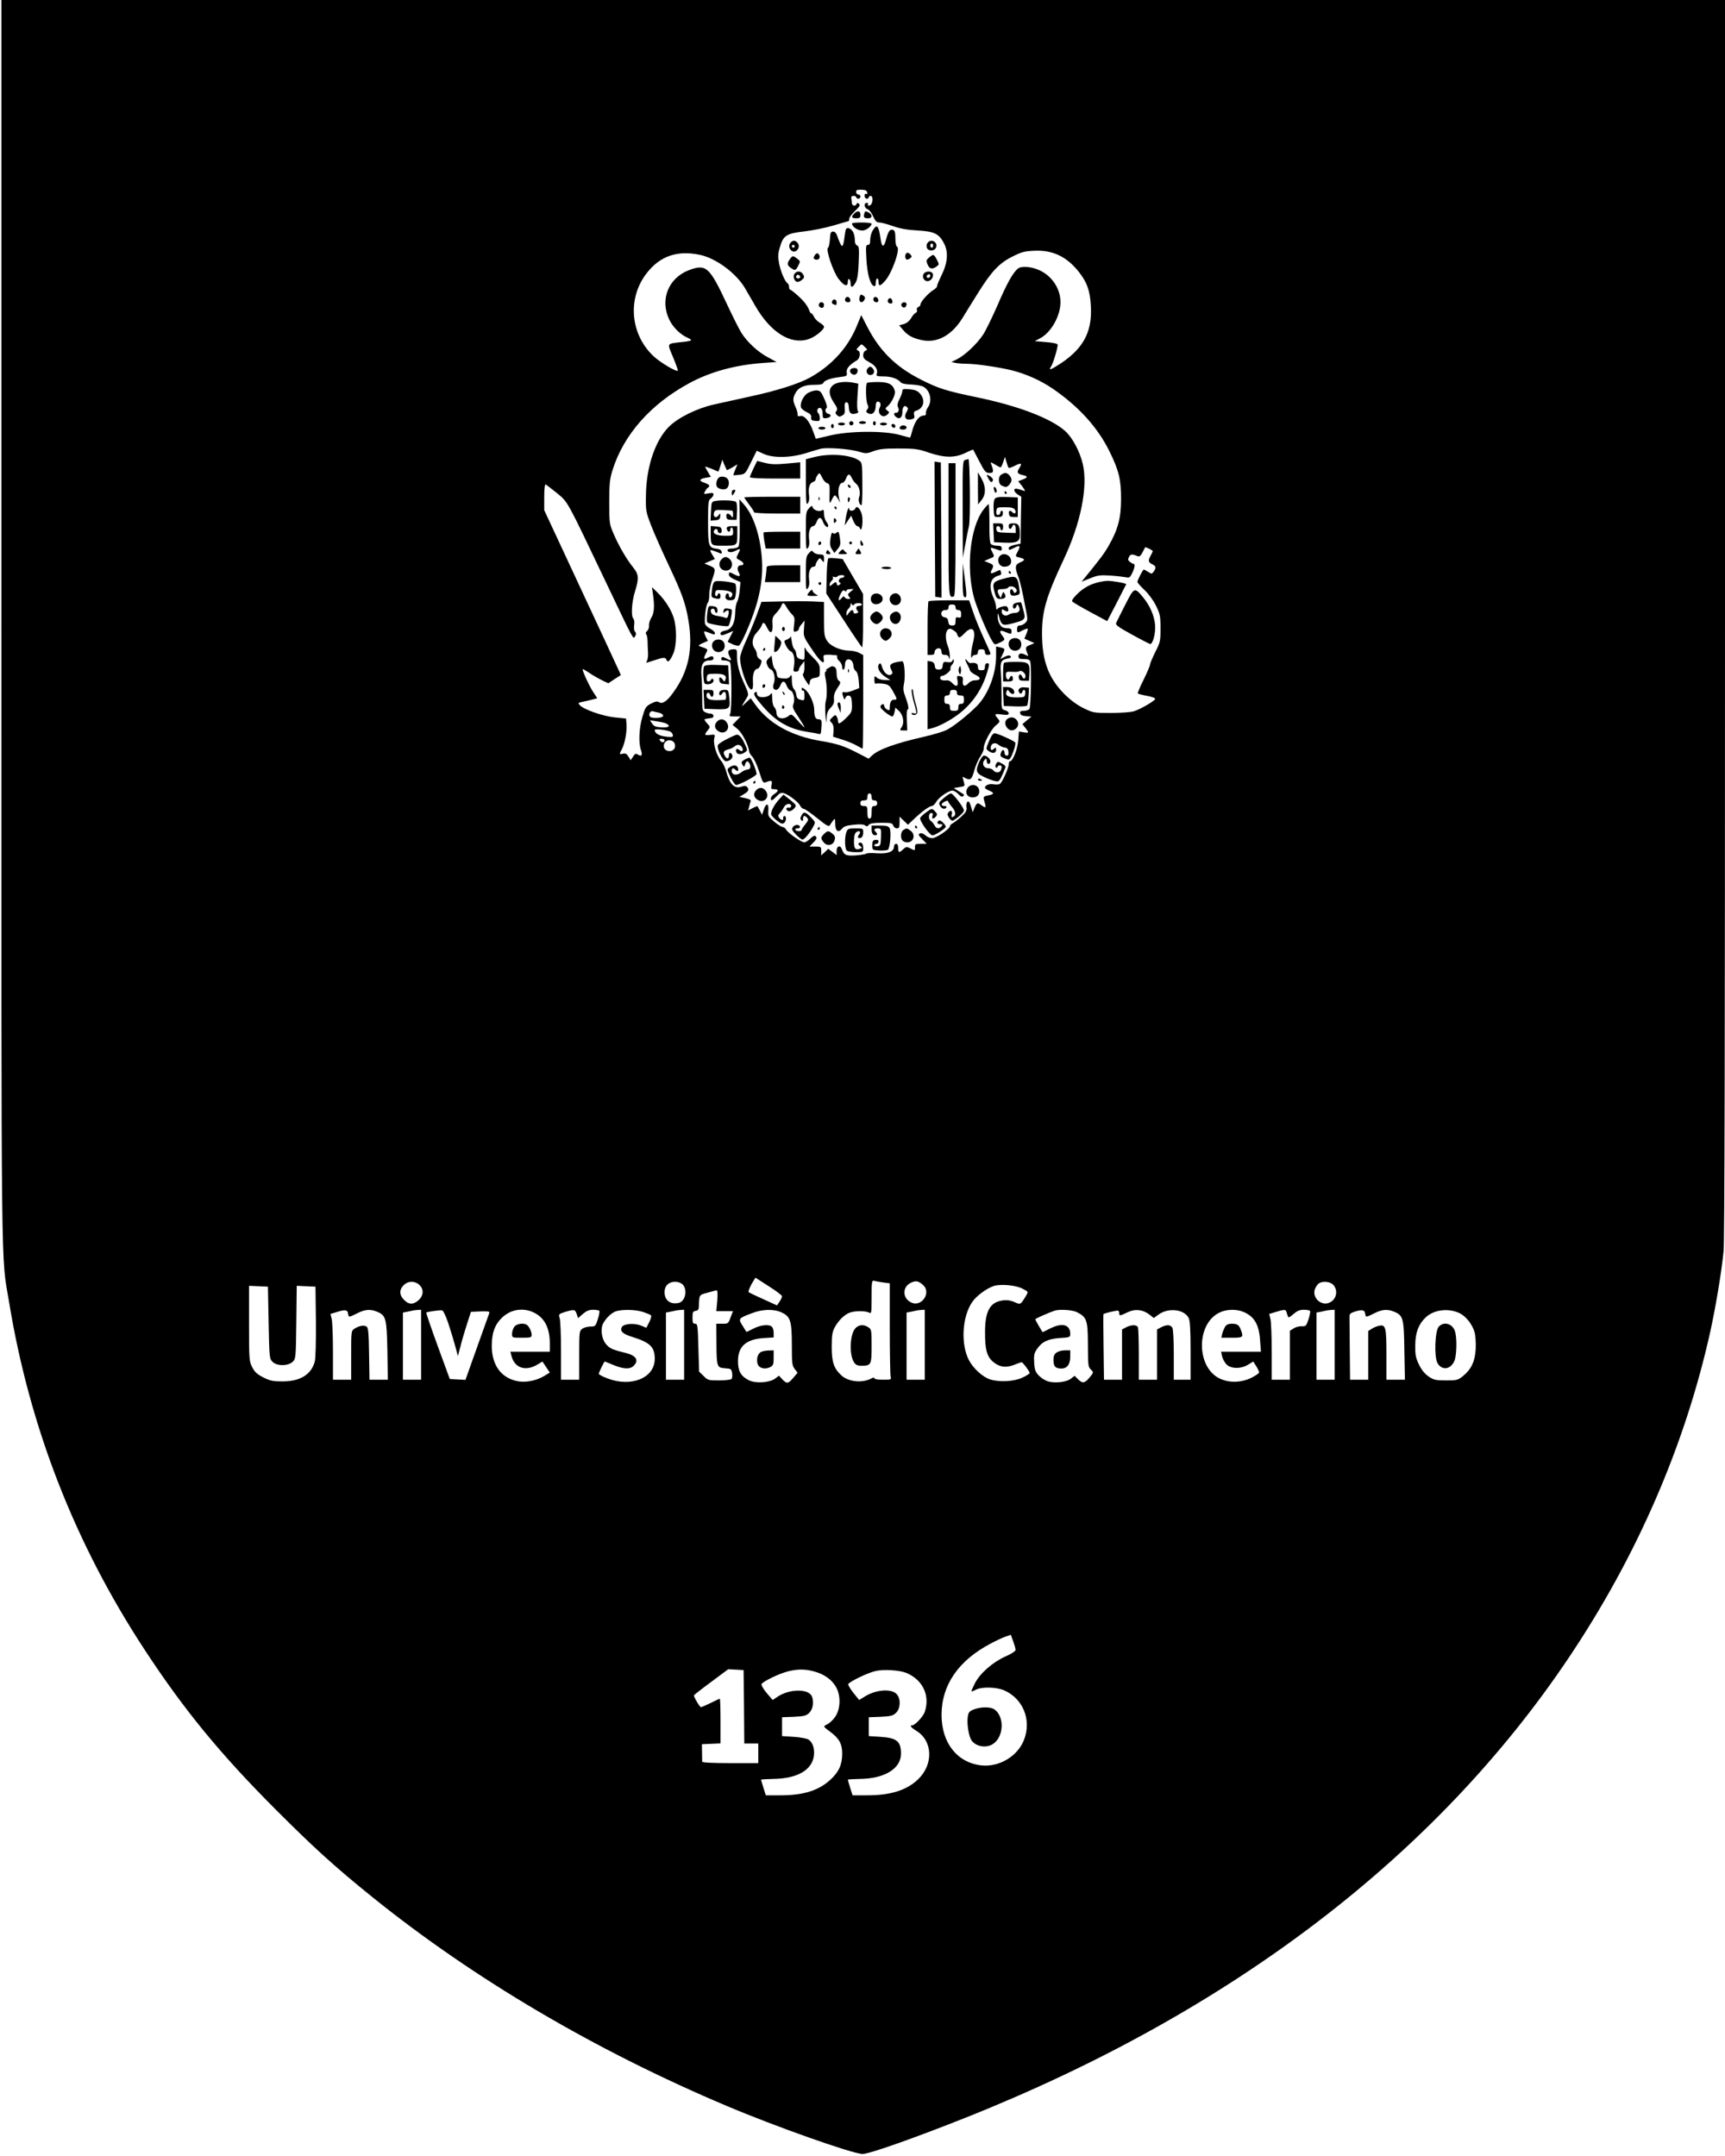<?xml version="1.0" standalone="no"?>
<!DOCTYPE svg PUBLIC "-//W3C//DTD SVG 20010904//EN"
 "http://www.w3.org/TR/2001/REC-SVG-20010904/DTD/svg10.dtd">
<svg version="1.0" xmlns="http://www.w3.org/2000/svg"
 width="1233pt" height="1541pt" viewBox="0 0 1233 1541"
 preserveAspectRatio="xMidYMid meet">

<g transform="translate(0,1541) scale(0.1,-0.1)"
fill="#000000" stroke="none">
<path d="M10 10958 c0 -4842 -4 -4500 55 -4854 147 -896 470 -1723 969 -2484
282 -430 542 -747 941 -1146 267 -267 418 -405 690 -624 720 -580 1589 -1093
2530 -1490 347 -147 899 -342 970 -343 47 -1 374 115 739 260 1896 755 3358
1870 4307 3283 488 726 832 1517 1013 2330 39 177 81 427 96 579 7 69 10 1556
10 4522 l0 4419 -6160 0 -6160 0 0 -4452z m6188 3077 c3 -11 0 -15 -7 -11 -7
4 -11 -1 -11 -13 0 -12 7 -21 15 -21 8 0 15 5 15 10 0 6 6 10 13 10 22 0 16
-64 -7 -68 -11 -3 -16 0 -12 7 4 6 0 11 -8 11 -24 0 -19 -38 5 -45 12 -4 29
-26 40 -51 16 -35 25 -44 45 -44 13 0 57 -12 97 -26 52 -18 101 -27 175 -31
121 -7 154 -23 190 -93 32 -62 26 -138 -19 -229 -18 -36 -32 -71 -31 -76 1 -6
-11 -18 -27 -28 -35 -21 -91 -83 -91 -101 0 -8 -7 -17 -16 -20 -9 -4 -14 -13
-10 -21 3 -9 -1 -18 -9 -21 -8 -3 -23 -20 -33 -38 -12 -20 -31 -36 -52 -42
l-33 -9 28 -33 c33 -39 67 -58 131 -72 109 -25 214 31 291 153 24 40 76 123
114 184 96 154 153 214 247 260 65 33 87 38 156 41 132 6 232 -43 318 -152 58
-74 79 -133 85 -241 12 -195 -60 -319 -248 -433 -46 -28 -53 -28 -35 1 14 21
46 128 46 153 0 8 -30 15 -82 19 l-82 7 36 19 c80 41 148 160 148 260 0 95
-60 186 -149 227 -61 28 -131 33 -156 12 -36 -30 -79 -108 -144 -259 -38 -87
-85 -184 -105 -214 -45 -67 -129 -146 -185 -174 l-41 -20 31 -7 c17 -3 55 -6
83 -6 62 0 226 -24 316 -46 104 -26 209 -73 295 -132 187 -128 321 -277 405
-447 68 -138 84 -205 83 -345 0 -132 -23 -217 -89 -331 -32 -56 -58 -90 -171
-229 l-22 -27 61 24 c53 22 71 24 142 20 45 -3 95 -9 111 -12 28 -6 32 -3 48
30 18 38 22 65 10 65 -5 0 -16 7 -26 14 -15 12 -17 18 -7 36 11 21 21 22 62 5
12 -5 21 2 34 27 9 18 18 34 19 36 4 5 55 -21 55 -27 -1 -3 -7 -17 -15 -31
-20 -36 -18 -49 10 -62 28 -13 31 -26 11 -53 -13 -18 -15 -18 -39 -2 -15 9
-29 17 -31 17 -7 0 -46 -76 -46 -89 0 -6 23 -31 50 -57 30 -28 63 -73 83 -113
29 -60 32 -74 32 -162 0 -91 -2 -100 -38 -170 -20 -41 -37 -81 -37 -89 0 -8
-21 -57 -46 -108 -26 -51 -44 -95 -41 -98 3 -3 33 -11 66 -17 34 -6 60 -16 58
-22 -5 -15 -106 -74 -152 -88 -22 -7 -95 -12 -165 -12 -123 0 -127 1 -195 34
-46 23 -93 57 -136 100 -115 115 -161 239 -161 436 0 158 32 266 154 525 123
260 175 520 138 682 -21 91 -75 192 -127 238 -103 91 -334 179 -627 240 -222
46 -277 63 -403 127 -180 91 -295 204 -385 379 l-42 82 -28 -68 c-63 -160
-180 -290 -338 -378 -78 -44 -239 -95 -430 -136 -91 -20 -207 -46 -258 -57
-121 -27 -256 -94 -321 -159 -98 -98 -162 -288 -164 -490 -2 -111 0 -118 37
-215 21 -55 78 -183 126 -285 93 -197 120 -270 140 -390 36 -207 2 -370 -110
-522 -42 -59 -75 -81 -98 -67 -14 9 -26 7 -58 -9 -37 -19 -42 -27 -62 -94 -24
-80 -29 -186 -11 -237 13 -38 6 -50 -21 -34 -15 10 -21 8 -35 -14 l-17 -26
-16 26 c-12 20 -22 25 -39 21 -27 -7 -28 -5 -8 32 21 40 37 125 33 176 l-3 43
-79 8 c-84 8 -223 56 -251 87 -15 16 -13 18 17 24 17 3 49 11 69 16 l38 10
-28 43 c-28 41 -82 159 -76 165 1 2 22 -10 46 -26 24 -17 65 -40 91 -53 l46
-22 45 30 45 29 -125 270 c-69 148 -192 413 -274 588 l-149 320 0 94 c0 55 4
92 10 90 5 -2 41 -30 81 -62 80 -67 64 -37 352 -641 201 -422 192 -405 206
-383 9 15 9 23 0 34 -7 8 -9 28 -6 48 3 19 0 39 -6 45 -18 18 -12 119 12 195
29 94 27 120 -12 169 -49 61 -102 152 -139 237 -32 74 -33 77 -33 230 0 135 3
165 23 230 80 255 274 474 553 624 149 80 327 128 522 142 l98 7 -63 34 c-70
37 -145 106 -188 173 -16 25 -61 115 -101 200 -128 274 -151 295 -273 250
-149 -56 -211 -212 -142 -355 27 -55 78 -105 129 -128 15 -6 27 -15 27 -18 0
-4 -28 -10 -62 -13 -116 -13 -111 -4 -67 -109 21 -51 36 -94 34 -96 -10 -10
-120 55 -170 100 -170 156 -193 415 -54 595 95 124 219 167 381 133 116 -24
261 -132 324 -240 17 -30 50 -87 73 -126 108 -187 250 -277 376 -238 46 13
115 67 115 90 0 6 -14 19 -31 29 -17 10 -35 29 -41 42 -6 13 -14 24 -18 24 -4
0 -11 8 -14 18 -14 37 -37 68 -83 109 -26 24 -51 43 -55 43 -5 0 -8 9 -8 19 0
11 -5 23 -10 26 -20 12 -51 87 -62 145 -8 47 -7 69 6 112 24 85 47 100 174
114 59 7 154 26 211 43 57 17 105 31 107 31 2 0 4 7 4 17 0 9 19 34 41 55 33
31 39 42 29 51 -10 9 -14 9 -17 0 -7 -19 -33 -15 -34 5 0 9 -2 25 -4 35 -2 11
3 17 16 17 10 0 19 -4 19 -10 0 -5 7 -10 15 -10 8 0 15 7 15 15 0 8 -7 15 -15
15 -14 0 -21 21 -11 31 2 2 19 4 38 3 23 -1 34 -6 36 -19z m-16 -1105 c19 -17
19 -20 5 -26 -10 -3 -17 -17 -17 -33 0 -21 9 -31 45 -50 45 -24 63 -55 51 -86
-4 -12 5 -15 50 -15 54 0 100 -16 122 -42 7 -9 36 -15 77 -16 38 -2 77 -9 89
-18 46 -29 60 -100 29 -144 -10 -14 -16 -33 -15 -42 2 -12 -3 -18 -17 -18 -30
0 -60 -38 -78 -100 -8 -30 -16 -56 -17 -57 -1 -1 -35 7 -76 19 -113 31 -356
29 -497 -4 l-102 -24 -21 59 c-26 70 -62 111 -91 104 -14 -4 -19 -1 -18 11 1
9 -5 34 -15 54 -20 46 -20 61 -1 98 21 41 63 60 135 60 44 0 62 4 66 15 7 17
50 32 120 41 48 6 50 7 46 33 -4 27 20 55 73 86 23 14 28 62 8 70 -14 5 -13 8
3 25 24 24 21 24 46 0z m-53 -745 c61 -18 65 -18 115 1 41 15 77 19 181 19
117 -1 138 -3 215 -30 110 -37 185 -38 260 -2 30 15 55 25 56 24 0 -1 21 -39
44 -84 39 -75 46 -83 73 -83 30 0 32 10 11 65 -6 14 -1 13 27 -4 19 -12 37
-21 41 -21 3 0 12 17 19 38 l12 37 9 -30 c5 -16 11 -36 14 -43 3 -9 14 -7 45
8 48 25 58 21 35 -15 -20 -31 -15 -41 24 -50 38 -8 38 -18 -1 -32 l-31 -12 29
-37 c22 -30 24 -36 10 -31 -11 4 -30 10 -43 13 -33 8 -32 -18 1 -40 l25 -16
-3 -168 -2 -167 -42 -9 c-25 -5 -43 -15 -43 -22 0 -18 4 -17 41 2 39 20 45 14
25 -25 -21 -39 -21 -38 14 -46 17 -4 30 -10 30 -15 0 -4 -13 -13 -30 -20 -34
-14 -37 -34 -14 -95 16 -40 30 -101 57 -244 14 -69 13 -75 -4 -92 -11 -11 -28
-19 -39 -19 -15 0 -20 -7 -20 -25 0 -29 2 -30 41 -9 17 8 33 14 35 11 2 -2 -2
-19 -10 -38 l-14 -33 36 -16 36 -16 -33 -14 c-33 -13 -34 -19 -16 -64 7 -16 6
-17 -13 -7 -32 17 -52 13 -52 -9 0 -17 7 -20 39 -20 29 0 41 -5 45 -17 10 -35
5 -327 -6 -340 -6 -7 -24 -13 -40 -13 -23 0 -29 -4 -26 -17 2 -13 15 -19 42
-21 l39 -3 -33 -27 -32 -27 21 -27 c28 -35 27 -38 -13 -31 l-33 5 -5 -64 c-5
-63 -39 -148 -58 -148 -6 0 -10 -10 -10 -22 0 -27 -46 -129 -63 -140 -7 -5
-27 -6 -45 -3 -31 6 -62 -7 -62 -25 0 -4 14 -13 30 -20 39 -16 38 -26 -5 -34
-39 -8 -39 -8 -26 -54 11 -35 6 -39 -23 -17 -28 21 -34 19 -50 -17 l-13 -33
-13 42 c-9 31 -16 40 -25 33 -6 -5 -10 -23 -7 -39 3 -24 -3 -36 -38 -68 -23
-21 -51 -42 -61 -47 -10 -5 -19 -14 -19 -20 0 -20 -98 -86 -127 -86 -15 0 -36
9 -48 20 -14 13 -28 18 -39 14 -15 -6 -13 -11 15 -40 l33 -34 -42 0 c-38 0
-42 -2 -42 -25 0 -25 0 -25 -31 -9 -29 15 -32 14 -53 -5 -30 -28 -36 -26 -36
9 0 20 -5 30 -15 30 -8 0 -15 -9 -15 -20 0 -36 -43 -53 -120 -48 -38 3 -72 2
-77 -2 -4 -4 -38 -10 -75 -13 -70 -5 -86 2 -101 46 -11 30 -37 21 -37 -13 l0
-31 -30 23 -30 22 -25 -24 -25 -23 0 31 c0 31 -2 32 -42 32 l-42 0 29 30 c22
23 26 33 17 42 -9 9 -18 6 -40 -15 -15 -15 -35 -27 -43 -27 -21 0 -116 67
-129 90 -6 11 -18 20 -26 20 -8 0 -35 17 -60 38 -42 35 -45 40 -42 80 4 53
-16 57 -33 5 l-12 -36 -15 29 c-8 16 -16 30 -17 32 -2 2 -18 -4 -35 -13 l-33
-17 7 25 c3 14 8 32 11 40 4 10 -6 16 -37 23 l-43 9 33 20 c34 20 39 34 21 52
-8 8 -20 8 -39 1 -51 -17 -84 16 -110 112 -7 24 -22 57 -35 72 -33 38 -58 121
-50 159 7 31 7 31 -29 27 -41 -5 -44 0 -17 33 19 24 19 24 -7 52 -14 15 -20
28 -14 28 7 1 17 3 22 4 6 1 17 3 25 4 23 2 18 31 -6 31 -11 0 -29 5 -40 11
-18 9 -20 21 -20 102 0 51 -2 120 -5 155 -7 78 10 112 56 112 20 0 30 5 30 15
0 18 -14 19 -42 4 -28 -15 -32 -6 -13 30 17 34 20 30 -45 53 -10 4 -3 11 23
22 l37 16 -16 31 c-8 17 -13 33 -11 36 3 2 21 -3 41 -11 31 -13 36 -13 36 -1
0 8 -13 21 -30 30 -16 8 -34 23 -39 33 -10 20 4 141 19 156 6 6 10 32 10 58 0
27 9 74 20 105 27 77 26 82 -17 100 l-38 16 37 16 38 16 -20 33 c-22 36 -18
38 35 17 34 -15 36 -15 33 2 -2 12 -14 19 -33 21 -60 7 -64 18 -64 190 0 143
2 157 19 169 11 8 20 21 20 29 0 12 -8 13 -36 8 -34 -6 -36 -6 -25 14 6 12 16
24 21 27 19 12 10 23 -25 35 -42 14 -38 27 11 36 l35 6 -21 35 c-11 19 -20 36
-20 38 0 2 21 -5 46 -15 25 -11 47 -20 48 -20 2 0 9 19 16 43 l13 42 14 -35
c8 -19 17 -37 18 -39 2 -2 20 7 40 19 l36 22 -15 -37 c-9 -21 -15 -39 -13 -41
1 -1 21 0 43 3 40 5 42 7 82 89 l41 83 48 -22 c69 -32 198 -29 308 6 44 14 91
28 105 31 48 9 196 -2 259 -19z m-1416 -1869 c15 -4 27 -13 27 -21 0 -18 -85
-22 -95 -5 -11 18 4 42 22 37 10 -3 30 -8 46 -11z m50 -77 c33 -18 18 -30 -34
-27 -42 2 -55 8 -68 27 l-15 24 49 -8 c28 -4 58 -11 68 -16z m34 -61 c7 -6 13
-17 13 -25 0 -11 -11 -12 -52 -7 -49 6 -78 24 -78 47 0 12 100 -1 117 -15z
m-47 -57 c0 -18 -18 -21 -30 -6 -10 13 -9 15 9 15 11 0 21 -4 21 -9z m70 -20
c18 -36 -11 -68 -50 -56 -42 13 -29 75 15 75 14 0 29 -8 35 -19z m770 -3955
c0 -6 -8 -23 -18 -38 l-18 -27 -99 45 c-55 25 -102 47 -104 50 -5 5 14 49 35
81 l14 22 95 -61 c52 -33 95 -65 95 -72z m723 99 l47 -6 0 -322 c0 -177 3
-332 6 -344 6 -22 4 -23 -55 -23 -35 0 -61 4 -61 10 0 7 -8 6 -22 -1 -65 -35
-164 -24 -214 22 -54 50 -69 95 -69 204 0 83 4 107 22 140 26 48 68 90 106
104 36 14 113 14 138 1 18 -10 19 -6 19 110 0 111 2 121 18 117 9 -3 38 -8 65
-12z m285 -18 c61 -55 -11 -161 -85 -125 -63 30 -65 109 -4 140 37 18 55 15
89 -15z m-3601 1 c35 -32 31 -79 -9 -113 -37 -31 -71 -28 -105 11 -30 33 -29
69 2 99 31 32 80 33 112 3z m1883 2 c25 -25 26 -80 1 -111 -13 -17 -29 -23
-56 -23 -46 0 -75 31 -75 80 0 45 30 74 75 74 22 0 43 -8 55 -20z m4650 -2
c37 -41 23 -106 -29 -128 -61 -25 -126 40 -101 101 7 16 20 34 29 39 29 17 79
11 101 -12z m-2222 -27 c43 -22 43 -22 27 -49 -40 -67 -40 -67 -84 -47 -28 12
-53 16 -82 12 -92 -12 -128 -75 -128 -225 -1 -122 12 -174 55 -212 46 -40 93
-47 152 -24 26 10 50 19 54 19 9 0 58 -66 58 -77 0 -5 -24 -20 -52 -33 -60
-28 -162 -34 -230 -13 -53 16 -123 80 -153 139 -59 116 -48 308 24 414 29 43
104 99 155 115 50 15 156 6 204 -19z m-5388 -243 c5 -251 6 -258 28 -280 31
-32 113 -31 145 1 21 21 22 29 25 282 l3 260 67 -3 67 -3 3 -248 c1 -150 -2
-264 -8 -287 -25 -93 -104 -142 -231 -142 -68 0 -87 4 -136 28 -45 23 -62 38
-80 73 -22 43 -23 53 -23 313 l0 269 68 -3 67 -3 5 -257z m3207 157 l-7 -75
60 0 59 0 -17 -45 c-16 -44 -18 -45 -59 -45 l-43 0 1 -132 c1 -177 3 -182 61
-186 43 -3 46 -5 51 -35 3 -18 1 -36 -5 -42 -5 -5 -45 -10 -88 -10 -76 0 -81
1 -111 32 l-32 31 -5 171 c-4 158 -6 171 -23 171 -16 0 -19 8 -19 44 0 38 3
45 22 48 16 2 23 10 23 28 4 90 0 85 63 102 31 9 61 17 66 17 5 1 6 -32 3 -74z
m-2639 -93 c4 -28 6 -27 66 3 56 28 92 31 141 11 64 -27 69 -45 74 -278 l3
-208 -65 0 -66 0 -3 185 c-2 152 -6 188 -18 195 -18 12 -56 5 -87 -16 -22 -14
-23 -19 -23 -189 l0 -175 -65 0 -65 0 0 198 c0 108 -4 214 -9 235 l-9 37 47
14 c59 19 75 16 79 -12z m522 -222 l0 -250 -65 0 -65 0 0 240 0 240 23 4 c12
3 31 7 42 9 11 3 30 5 43 6 l22 1 0 -250z m192 160 c16 -47 38 -120 50 -163
l21 -78 18 68 c9 37 30 109 46 158 l29 90 68 3 c53 2 67 0 64 -10 -3 -7 -42
-118 -88 -246 l-83 -233 -56 3 -56 3 -86 235 c-47 129 -84 237 -82 240 5 5 92
18 112 16 8 0 26 -36 43 -86z m618 68 c74 -38 110 -110 110 -220 l0 -58 -141
0 -141 0 7 -27 c22 -91 103 -117 191 -62 l31 19 27 -40 26 -39 -43 -26 c-59
-34 -136 -48 -195 -34 -112 25 -176 115 -177 249 0 93 21 153 73 203 63 61
153 75 232 35z m302 -8 l10 -30 34 30 c26 22 45 30 74 30 21 0 41 -4 44 -8 3
-5 -2 -32 -11 -60 -16 -50 -18 -52 -53 -52 -19 0 -46 -7 -58 -16 -21 -15 -22
-21 -22 -190 l0 -174 -65 0 -65 0 0 203 c0 111 -4 217 -9 234 -9 32 -9 32 37
47 67 20 72 19 84 -14z m475 14 c26 -9 52 -19 56 -24 5 -4 -1 -26 -12 -48
l-21 -41 -36 15 c-47 20 -123 15 -138 -8 -18 -29 4 -51 70 -71 131 -41 164
-72 164 -158 0 -136 -167 -205 -337 -140 -35 13 -63 28 -63 33 0 9 38 88 43
88 1 0 29 -11 62 -25 74 -30 118 -32 145 -5 38 38 17 72 -53 90 -97 24 -114
31 -141 59 -29 30 -43 90 -32 135 9 34 54 86 91 102 42 18 145 17 202 -2z
m293 -234 l0 -250 -65 0 -65 0 0 240 0 240 23 4 c12 3 31 7 42 9 11 3 30 5 43
6 l22 1 0 -250z m696 231 c64 -29 74 -61 74 -234 0 -131 2 -147 21 -171 l20
-26 -33 -39 c-35 -42 -46 -42 -82 -2 l-18 20 -29 -22 c-41 -29 -141 -35 -188
-10 -56 29 -76 65 -76 136 0 106 58 157 188 165 l67 4 0 32 c0 18 -5 37 -12
44 -20 20 -82 14 -133 -13 -26 -14 -49 -24 -50 -23 -1 2 -14 22 -28 45 -31 49
-29 52 64 87 78 31 158 33 215 7z m1024 -231 l0 -250 -65 0 -65 0 0 240 0 240
23 4 c12 3 31 7 42 9 11 3 30 5 43 6 l22 1 0 -250z m1089 232 c67 -34 76 -57
77 -210 1 -179 1 -179 23 -201 19 -19 18 -20 -11 -55 -35 -42 -50 -45 -83 -12
l-24 24 -27 -21 c-32 -25 -117 -34 -166 -18 -19 6 -48 25 -63 41 -24 25 -30
41 -33 93 -3 52 0 67 20 96 35 52 79 73 164 79 70 4 74 6 74 29 0 68 -58 83
-146 38 -27 -14 -50 -25 -51 -25 -3 0 -53 86 -53 92 0 5 98 48 140 62 36 11
127 5 159 -12z m301 -8 c0 -19 6 -18 58 7 54 27 109 21 156 -14 l33 -26 36 26
c71 50 183 36 214 -27 9 -18 13 -87 13 -232 l0 -208 -60 0 -60 0 0 176 c0 102
-4 183 -10 195 -13 23 -41 24 -80 4 l-30 -16 0 -179 0 -180 -65 0 -65 0 0 179
c0 99 -3 186 -6 195 -8 20 -46 20 -84 1 l-30 -16 0 -179 0 -180 -64 0 -65 0
-3 233 c-2 127 -2 233 -1 235 3 7 98 29 106 25 4 -2 7 -11 7 -19z m887 11 c79
-33 113 -91 120 -207 l6 -78 -142 0 -143 0 7 -32 c4 -18 18 -44 31 -58 32 -33
104 -34 156 -2 l36 22 21 -33 c12 -19 21 -39 21 -45 0 -6 -25 -23 -55 -38 -76
-37 -163 -38 -232 -3 -161 83 -163 382 -2 466 50 27 123 30 176 8z m308 0 c3
-8 7 -22 10 -31 4 -13 11 -10 40 15 27 23 45 31 75 31 21 0 41 -4 44 -8 3 -5
-2 -32 -11 -60 -16 -48 -18 -51 -49 -50 -18 1 -44 -6 -58 -16 l-26 -16 0 -175
0 -175 -65 0 -65 0 0 198 c0 108 -4 214 -9 235 l-9 37 47 14 c60 19 71 19 76
1z m345 -235 l0 -250 -65 0 -65 0 0 240 0 240 23 4 c12 3 31 7 42 9 11 3 30 5
43 6 l22 1 0 -250z m218 222 c4 -28 6 -27 66 3 56 28 92 31 141 11 65 -27 70
-46 73 -278 l4 -208 -66 0 -66 0 0 176 c0 197 -5 219 -51 210 -16 -3 -40 -13
-54 -22 l-25 -16 0 -174 0 -174 -65 0 -65 0 -2 210 c-1 116 -2 222 -2 237 -1
23 5 29 39 40 53 16 69 12 73 -15z m676 3 c45 -22 92 -82 107 -139 6 -23 9
-75 7 -117 -5 -89 -32 -145 -91 -193 -36 -29 -44 -31 -121 -31 -73 0 -87 3
-123 27 -28 19 -50 45 -70 85 -24 50 -28 70 -27 138 0 90 23 151 73 199 59 57
164 70 245 31z m-3175 -2405 c1 -9 -27 -28 -73 -48 -92 -42 -181 -120 -218
-192 -15 -30 -26 -55 -24 -57 1 -2 16 3 32 12 43 22 149 19 204 -6 133 -60
194 -210 140 -351 -44 -118 -179 -199 -307 -184 -172 20 -283 161 -283 361 0
213 121 389 352 510 37 20 85 42 105 49 l38 13 17 -46 c9 -25 17 -53 17 -61z
m-1941 -407 l2 -263 50 0 50 0 0 -70 0 -70 -200 0 c-126 0 -200 4 -201 10 0 6
-1 36 -1 68 l-1 57 67 3 66 3 0 159 c0 88 -2 160 -5 160 -3 0 -32 -13 -65 -30
-33 -16 -64 -30 -70 -30 -8 0 -50 70 -50 84 0 3 55 46 123 96 l122 91 55 -3
55 -3 3 -262z m502 252 c72 -19 128 -60 158 -115 34 -64 29 -161 -12 -214 -15
-21 -39 -42 -52 -48 -13 -6 -24 -14 -23 -17 0 -3 19 -20 42 -36 65 -48 87 -87
87 -159 -1 -78 -24 -129 -84 -184 -84 -78 -194 -112 -356 -112 l-106 0 -17 53
c-9 30 -17 56 -17 58 0 3 39 5 88 6 173 3 278 64 290 169 5 51 -10 94 -40 113
-12 7 -59 16 -105 19 l-83 5 0 67 0 68 84 3 c73 4 88 7 110 28 26 25 35 76 20
116 -23 60 -166 57 -253 -5 l-28 -19 -43 50 c-23 27 -39 56 -37 63 8 19 126
76 190 92 70 17 121 17 187 -1z m658 -10 c118 -50 171 -161 132 -279 -11 -33
-70 -96 -90 -96 -21 0 -8 -16 31 -40 116 -71 122 -238 13 -344 -81 -79 -196
-116 -365 -116 l-105 0 -17 53 c-9 30 -17 56 -17 58 0 3 37 5 83 6 178 1 297
73 297 180 0 89 -29 113 -147 121 l-83 5 0 67 0 68 84 3 c73 4 88 7 110 28 32
30 36 96 8 131 -36 45 -151 37 -234 -16 l-37 -23 -41 51 c-22 28 -39 56 -37
62 5 17 142 83 195 94 59 14 172 6 220 -13z"/>
<path d="M6106 13884 c-24 -23 -19 -34 14 -34 25 0 30 4 30 25 0 29 -21 33
-44 9z"/>
<path d="M6177 13881 c-6 -25 0 -31 30 -31 28 0 31 25 4 40 -26 14 -28 13 -34
-9z"/>
<path d="M6090 13813 c1 -28 52 -57 85 -49 25 6 55 32 55 47 0 5 -31 9 -70 9
-38 0 -70 -3 -70 -7z"/>
<path d="M6237 13761 c-9 -16 -17 -45 -17 -65 0 -27 -4 -36 -17 -36 -14 0 -15
-12 -10 -103 6 -105 27 -181 53 -191 10 -4 14 3 14 24 0 17 5 30 10 30 6 0 10
-11 10 -25 0 -32 10 -32 42 3 52 53 118 240 89 250 -6 2 -11 27 -11 58 0 40
-4 56 -16 61 -22 8 -35 -9 -49 -63 -16 -63 -31 -66 -40 -7 -14 103 -27 117
-58 64z"/>
<path d="M6047 13773 c-3 -5 -8 -34 -12 -66 -3 -32 -11 -57 -17 -55 -5 2 -17
26 -27 53 -12 38 -21 50 -36 50 -17 0 -20 -8 -23 -55 -2 -30 -8 -58 -14 -61
-17 -11 37 -171 75 -221 40 -52 67 -61 67 -23 0 15 4 24 10 20 6 -3 10 -17 10
-31 0 -34 16 -30 37 9 12 22 18 65 21 144 4 97 2 114 -12 119 -11 4 -16 18
-16 43 0 20 -7 47 -16 59 -15 22 -39 29 -47 15z"/>
<path d="M5650 13675 c-26 -31 13 -82 44 -56 19 16 21 42 4 59 -16 16 -33 15
-48 -3z m30 -25 c0 -5 -4 -10 -10 -10 -5 0 -10 5 -10 10 0 6 5 10 10 10 6 0
10 -4 10 -10z"/>
<path d="M6630 13675 c-6 -8 -9 -23 -5 -35 8 -25 51 -27 64 -2 20 38 -31 71
-59 37z m40 -20 c0 -8 -4 -15 -10 -15 -5 0 -10 7 -10 15 0 8 5 15 10 15 6 0
10 -7 10 -15z"/>
<path d="M6483 13603 c-15 -5 -17 -39 -4 -47 4 -3 16 0 25 7 14 10 15 15 4 28
-7 9 -19 15 -25 12z"/>
<path d="M5821 13581 c-8 -15 -7 -20 6 -25 21 -8 38 8 30 28 -8 22 -24 20 -36
-3z"/>
<path d="M6641 13570 c-21 -18 -22 -23 -11 -50 14 -33 34 -37 65 -14 19 14 19
15 1 49 -22 40 -23 41 -55 15z"/>
<path d="M5646 13558 c-22 -30 -20 -44 6 -62 31 -22 35 -21 54 16 16 30 15 32
-7 49 -31 24 -35 23 -53 -3z"/>
<path d="M5680 13455 c-14 -17 -5 -51 15 -59 8 -3 24 3 36 13 18 15 20 21 10
39 -13 25 -43 29 -61 7z m40 -26 c0 -5 -7 -9 -15 -9 -15 0 -20 12 -9 23 8 8
24 -1 24 -14z"/>
<path d="M6601 13451 c-13 -24 8 -55 34 -50 23 5 40 32 32 53 -9 22 -54 20
-66 -3z m49 -9 c0 -13 -12 -22 -22 -16 -10 6 -1 24 13 24 5 0 9 -4 9 -8z"/>
<path d="M6145 13290 c-12 -37 16 -55 34 -22 7 14 5 21 -9 30 -16 10 -20 8
-25 -8z"/>
<path d="M6047 13284 c-14 -15 -6 -34 14 -34 14 0 19 5 17 17 -3 18 -20 27
-31 17z"/>
<path d="M6245 13281 c-8 -15 3 -31 21 -31 9 0 14 7 12 17 -4 20 -24 28 -33
14z"/>
<path d="M6346 13265 c-3 -9 1 -18 10 -22 19 -7 28 2 21 22 -8 19 -23 19 -31
0z"/>
<path d="M5947 13256 c-3 -8 1 -17 9 -20 23 -9 24 -8 24 14 0 23 -25 27 -33 6z"/>
<path d="M5855 13240 c-8 -14 3 -30 21 -30 8 0 14 9 14 20 0 21 -24 28 -35 10z"/>
<path d="M6444 13239 c-8 -14 11 -33 25 -25 6 4 11 14 11 22 0 16 -26 19 -36
3z"/>
<path d="M7840 11246 c-57 -15 -105 -44 -149 -90 -24 -25 -32 -39 -25 -46 6
-6 64 -40 129 -75 l119 -64 68 131 c37 72 68 132 68 133 0 7 -102 25 -133 24
-18 0 -52 -6 -77 -13z"/>
<path d="M4667 11165 c13 -84 9 -139 -12 -170 -10 -17 -18 -42 -16 -56 1 -14
-5 -31 -14 -39 -10 -8 -12 -16 -5 -24 5 -7 9 -32 9 -57 0 -24 2 -57 3 -74 1
-16 -1 -40 -5 -51 l-8 -21 57 18 c69 23 80 23 88 3 9 -23 26 -7 48 44 25 55
27 181 4 255 -18 60 -63 130 -116 182 l-40 39 7 -49z"/>
<path d="M8043 11088 c-32 -62 -61 -121 -65 -130 -6 -14 15 -29 111 -82 65
-36 124 -66 131 -68 20 -5 42 79 36 139 -6 64 -36 133 -82 190 -65 79 -66 79
-131 -49z"/>
<path d="M6201 12776 c-15 -18 -3 -46 20 -46 25 0 35 26 19 45 -15 19 -24 19
-39 1z"/>
<path d="M6077 12766 c-7 -19 18 -40 38 -32 8 3 15 15 15 26 0 14 -7 20 -24
20 -13 0 -26 -6 -29 -14z"/>
<path d="M5956 12659 c-35 -28 -34 -69 4 -126 25 -36 28 -48 19 -60 -10 -11
-9 -17 3 -29 13 -13 20 -14 37 -4 18 9 22 19 19 53 -2 32 1 42 12 42 10 0 16
-11 17 -34 2 -43 15 -55 48 -47 19 5 24 10 17 19 -6 7 -7 48 -3 104 l6 91 -29
6 c-61 13 -123 6 -150 -15z"/>
<path d="M6197 12673 c-11 -10 -8 -133 4 -154 8 -15 7 -24 -2 -35 -10 -13 -10
-17 2 -25 33 -21 59 4 59 55 0 16 6 26 14 26 19 0 26 -21 14 -43 -21 -41 20
-81 53 -51 18 16 18 18 1 30 -15 13 -15 15 -2 27 32 25 62 87 56 112 -12 48
-43 65 -121 65 -40 0 -75 -3 -78 -7z"/>
<path d="M6450 12616 c0 -9 -9 -35 -20 -57 -14 -27 -18 -45 -12 -57 12 -21 5
-42 -14 -42 -18 0 -18 -14 1 -30 24 -20 45 -4 45 34 0 38 15 55 33 37 9 -9 8
-16 -1 -31 -25 -41 -10 -67 34 -56 20 5 23 11 18 30 -4 19 -1 26 15 31 54 17
67 75 28 121 -18 21 -35 28 -75 32 -44 4 -52 2 -52 -12z"/>
<path d="M5774 12601 c-33 -20 -59 -76 -48 -104 3 -8 21 -23 40 -32 26 -12 34
-22 32 -38 -2 -18 3 -23 30 -25 28 -3 32 0 32 20 0 13 -5 29 -11 35 -16 16 -4
44 16 37 9 -4 15 -19 15 -41 0 -31 2 -34 27 -31 33 4 41 24 13 31 -21 5 -27
31 -11 42 6 3 -2 32 -17 65 -24 53 -30 59 -57 60 -16 0 -44 -9 -61 -19z"/>
<path d="M6070 12385 c0 -8 7 -15 15 -15 8 0 15 7 15 15 0 8 -7 15 -15 15 -8
0 -15 -7 -15 -15z"/>
<path d="M6140 12390 c0 -5 11 -10 25 -10 14 0 25 5 25 10 0 6 -11 10 -25 10
-14 0 -25 -4 -25 -10z"/>
<path d="M6240 12385 c0 -8 5 -15 10 -15 6 0 10 7 10 15 0 8 -4 15 -10 15 -5
0 -10 -7 -10 -15z"/>
<path d="M5990 12380 c0 -5 11 -10 25 -10 14 0 25 5 25 10 0 6 -11 10 -25 10
-14 0 -25 -4 -25 -10z"/>
<path d="M6290 12380 c0 -5 11 -10 25 -10 14 0 25 5 25 10 0 6 -11 10 -25 10
-14 0 -25 -4 -25 -10z"/>
<path d="M5940 12365 c0 -8 5 -15 10 -15 6 0 10 7 10 15 0 8 -4 15 -10 15 -5
0 -10 -7 -10 -15z"/>
<path d="M6372 12368 c6 -18 28 -21 28 -4 0 9 -7 16 -16 16 -9 0 -14 -5 -12
-12z"/>
<path d="M6437 12363 c-14 -13 -6 -23 18 -23 16 0 25 6 25 15 0 15 -31 21 -43
8z"/>
<path d="M5850 12350 c0 -5 11 -10 25 -10 14 0 25 5 25 10 0 6 -11 10 -25 10
-14 0 -25 -4 -25 -10z"/>
<path d="M5818 12143 l-58 -15 0 -167 c1 -142 3 -163 14 -148 9 11 12 32 9 57
-7 52 3 87 27 95 11 3 20 12 20 19 0 7 6 21 14 31 13 19 15 18 32 -17 9 -20
26 -39 36 -41 17 -5 19 -14 18 -64 -2 -85 -1 -91 15 -55 8 17 18 32 23 32 4 0
16 -15 26 -32 9 -18 14 -24 10 -13 -22 62 -11 135 19 135 7 0 18 14 24 30 14
37 26 38 42 3 7 -15 21 -33 30 -40 22 -15 34 -65 22 -96 -9 -22 2 -57 17 -57
4 0 7 68 6 151 -1 149 -1 152 -25 169 -60 41 -210 52 -321 23z"/>
<path d="M6898 12123 c-17 -4 -18 -29 -17 -351 l1 -347 18 95 c9 52 21 111 26
130 11 41 7 481 -4 479 -4 -1 -15 -3 -24 -6z"/>
<path d="M5386 12063 c-14 -29 -26 -58 -26 -63 0 -6 69 -10 180 -10 l180 0 0
58 0 58 -98 -9 c-76 -7 -112 -6 -154 5 l-56 14 -26 -53z"/>
<path d="M6682 11628 l3 -483 23 -3 22 -3 -2 483 -3 483 -23 3 -22 3 2 -483z"/>
<path d="M6780 11626 c0 -487 0 -492 38 -478 9 3 12 108 12 478 l0 474 -25 0
-25 0 0 -474z"/>
<path d="M6990 11920 l1 -115 24 30 c33 40 33 99 0 156 l-25 44 0 -115z"/>
<path d="M7158 12019 c-25 -14 -24 -65 1 -79 11 -5 24 -10 30 -10 16 0 41 30
41 50 0 21 -25 50 -43 50 -7 0 -20 -5 -29 -11z"/>
<path d="M7065 11990 c12 -22 20 -29 27 -22 12 12 4 28 -23 43 -20 10 -20 10
-4 -21z"/>
<path d="M5148 12002 c-20 -4 -34 -43 -25 -67 8 -20 54 -30 72 -15 16 13 20
48 7 66 -9 14 -33 21 -54 16z"/>
<path d="M6060 11941 c0 -5 5 -13 10 -16 6 -3 10 -2 10 4 0 5 -4 13 -10 16 -5
3 -10 2 -10 -4z"/>
<path d="M7104 11914 c3 -9 6 -18 6 -20 0 -2 4 -4 9 -4 5 0 7 9 4 20 -3 11
-10 20 -15 20 -6 0 -7 -7 -4 -16z"/>
<path d="M5230 11890 c0 -11 2 -20 5 -20 2 0 9 9 15 20 9 16 8 20 -5 20 -8 0
-15 -9 -15 -20z"/>
<path d="M7180 11890 c0 -5 5 -10 11 -10 5 0 7 5 4 10 -3 6 -8 10 -11 10 -2 0
-4 -4 -4 -10z"/>
<path d="M5320 11855 c0 -3 16 -25 35 -51 19 -25 35 -50 35 -55 0 -5 71 -9
165 -9 l165 0 0 60 0 60 -200 0 c-110 0 -200 -2 -200 -5z"/>
<path d="M5851 11844 c0 -11 3 -14 6 -6 3 7 2 16 -1 19 -3 4 -6 -2 -5 -13z"/>
<path d="M6060 11841 c0 -25 6 -27 13 -6 4 8 2 17 -3 20 -6 4 -10 -3 -10 -14z"/>
<path d="M7111 11846 c-7 -9 -11 -37 -9 -73 3 -57 3 -58 33 -58 23 0 31 5 33
23 2 12 -1 22 -7 22 -6 0 -11 -7 -11 -15 0 -8 -7 -15 -16 -15 -11 0 -14 8 -12
28 3 26 5 27 62 27 44 0 61 -4 70 -17 13 -21 0 -36 -16 -20 -19 19 -30 14 -26
-10 2 -18 10 -23 33 -23 l30 0 0 70 0 70 -76 3 c-57 2 -79 -1 -88 -12z"/>
<path d="M5114 11830 c-28 -5 -29 -7 -32 -73 l-3 -68 33 3 c27 2 34 8 36 28 2
24 2 24 -13 6 -19 -24 -40 -9 -31 22 6 17 14 19 64 17 31 -2 60 -3 65 -4 4 -1
7 -13 7 -28 -1 -25 -2 -26 -14 -10 -19 24 -38 21 -34 -5 2 -19 9 -23 38 -23
l35 0 3 59 c2 32 -1 63 -7 69 -11 11 -100 15 -147 7z"/>
<path d="M5287 11679 c2 -106 -2 -167 -9 -176 -6 -7 -26 -13 -44 -13 -19 0
-34 -5 -34 -10 0 -19 28 -22 59 -5 35 18 37 15 16 -25 -15 -29 -14 -30 15 -45
30 -16 32 -35 4 -35 -21 0 -28 -25 -14 -50 16 -30 7 -34 -29 -16 -38 20 -41
20 -41 -1 0 -11 16 -24 42 -35 l41 -18 -6 -59 c-2 -32 -11 -69 -18 -82 -8 -13
-14 -49 -14 -79 -2 -75 -25 -117 -70 -126 -20 -3 -35 -12 -35 -20 0 -18 9 -18
54 1 l37 16 -20 -39 -20 -39 35 -17 c20 -9 40 -13 46 -10 17 11 83 161 116
264 41 128 56 242 48 355 -11 164 -60 312 -127 388 l-34 39 2 -163z"/>
<path d="M7026 11763 c-91 -125 -121 -404 -66 -617 17 -69 103 -274 135 -322
15 -23 16 -23 50 -7 40 19 41 22 20 49 -26 34 -19 45 20 28 44 -18 45 -18 45
6 0 15 -7 20 -27 20 -16 0 -33 4 -39 8 -19 12 -34 49 -33 79 1 27 1 26 11 -7
16 -60 26 -64 99 -44 88 23 92 28 74 93 -7 29 -15 54 -17 56 -2 2 -15 1 -30
-2 -19 -4 -28 -12 -28 -24 0 -24 16 -25 25 -1 6 16 7 16 17 -1 14 -26 3 -47
-27 -47 -14 0 -34 -5 -44 -12 -24 -15 -51 -4 -51 22 0 18 3 19 20 8 23 -15 33
-8 24 17 -5 13 -14 16 -37 11 -17 -4 -35 -12 -39 -19 -5 -7 -8 -2 -8 14 0 15
-9 46 -20 70 -36 81 -22 140 36 155 17 4 23 11 20 21 -3 8 -6 17 -6 19 0 3
-14 -3 -31 -11 -36 -19 -45 -15 -30 13 16 31 14 36 -21 50 l-33 13 37 16 c37
15 37 15 23 43 -21 40 -20 41 25 25 38 -13 40 -13 40 5 0 16 -7 20 -34 20 -18
0 -38 6 -44 13 -7 8 -11 65 -10 145 0 73 -2 135 -5 138 -3 3 -21 -16 -41 -43z"/>
<path d="M5783 11778 c-22 -23 -23 -33 -23 -164 1 -122 2 -137 15 -120 9 12
12 33 8 65 -6 50 8 91 30 91 7 0 18 14 24 30 14 38 32 38 46 0 11 -30 37 -49
37 -27 0 7 -7 21 -15 31 -8 11 -15 35 -15 53 0 29 -3 33 -17 25 -20 -12 -61 4
-65 25 -2 11 -9 9 -25 -9z"/>
<path d="M5965 11780 c3 -5 8 -10 11 -10 2 0 4 5 4 10 0 6 -5 10 -11 10 -5 0
-7 -4 -4 -10z"/>
<path d="M6114 11777 c-7 -20 -44 -23 -44 -4 -1 27 -18 -20 -25 -68 l-7 -50
23 35 23 35 15 -37 c9 -21 22 -38 29 -38 7 0 16 -8 19 -17 10 -27 21 25 17 78
-4 50 -38 95 -50 66z"/>
<path d="M5960 11690 c0 -19 3 -21 12 -12 9 9 9 15 0 24 -9 9 -12 7 -12 -12z"/>
<path d="M7102 11603 l3 -68 72 -3 c92 -4 113 7 113 56 0 67 -9 82 -46 82 -27
0 -34 -4 -34 -20 0 -23 15 -27 24 -5 9 26 26 17 26 -14 l0 -30 -67 2 c-62 2
-68 4 -71 25 -2 15 2 22 12 22 9 0 16 -7 16 -15 0 -8 5 -15 10 -15 6 0 10 11
10 25 0 22 -4 25 -35 25 l-36 0 3 -67z"/>
<path d="M5080 11596 c0 -85 1 -86 85 -86 104 0 105 1 105 76 l0 64 -33 0
c-38 0 -48 -6 -40 -26 7 -19 23 -18 23 1 0 8 5 15 10 15 6 0 10 -13 10 -29 0
-30 0 -30 -59 -30 -60 1 -90 16 -76 39 9 15 25 12 25 -5 0 -8 7 -15 16 -15 10
0 14 7 12 23 -2 18 -10 23 -40 25 l-38 3 0 -55z"/>
<path d="M5458 11605 c-2 -3 0 -30 5 -60 l10 -55 124 0 123 0 0 60 0 60 -128
0 c-71 0 -131 -2 -134 -5z"/>
<path d="M5936 11561 c-5 -39 -3 -57 11 -77 l17 -26 23 28 c20 24 22 36 17 74
-8 53 -9 56 -27 42 -9 -8 -17 -8 -24 -1 -7 7 -12 -5 -17 -40z"/>
<path d="M6150 11533 c0 -13 5 -23 10 -23 13 0 13 11 0 30 -8 12 -10 11 -10
-7z"/>
<path d="M5850 11524 c0 -8 5 -12 10 -9 6 3 10 10 10 16 0 5 -4 9 -10 9 -5 0
-10 -7 -10 -16z"/>
<path d="M6070 11530 c0 -5 5 -10 10 -10 6 0 10 5 10 10 0 6 -4 10 -10 10 -5
0 -10 -4 -10 -10z"/>
<path d="M6005 11470 c-18 -20 -18 -20 21 -20 26 0 34 3 25 9 -7 5 -17 14 -20
20 -5 8 -13 5 -26 -9z"/>
<path d="M6122 11470 c-11 -18 -10 -20 13 -20 23 0 24 2 15 20 -6 11 -12 20
-13 20 -1 0 -8 -9 -15 -20z"/>
<path d="M5782 11457 c-20 -21 -22 -34 -22 -147 0 -109 2 -122 14 -104 10 13
13 34 9 65 -6 50 8 89 32 89 8 0 15 6 15 13 0 7 7 22 15 33 15 19 15 19 30 0
14 -19 15 -18 15 11 0 27 -3 30 -32 31 -18 0 -37 8 -44 16 -10 14 -14 13 -32
-7z"/>
<path d="M5906 11465 c-4 -10 1 -15 16 -15 17 0 18 2 8 15 -7 8 -14 15 -15 15
-2 0 -5 -7 -9 -15z"/>
<path d="M7154 11443 c-35 -25 -18 -83 24 -83 40 0 58 23 46 58 -10 27 -47 41
-70 25z"/>
<path d="M5155 11410 c-24 -27 -13 -68 22 -76 50 -13 76 50 35 84 -22 17 -36
15 -57 -8z"/>
<path d="M5921 11420 c-5 -3 -11 -61 -12 -128 l-3 -123 124 -190 c68 -105 128
-193 132 -195 4 -3 8 82 7 188 l0 193 -73 125 -73 125 -46 5 c-26 3 -51 3 -56
0z m114 -130 c-3 -5 -12 -10 -20 -10 -17 0 -27 -27 -12 -34 9 -3 8 -7 -3 -15
-11 -8 -16 -7 -18 4 -4 19 -11 19 -34 -2 -16 -14 -18 -14 -18 -1 0 9 7 21 15
28 8 7 12 17 8 23 -4 6 0 8 10 4 9 -3 19 -2 22 3 4 6 17 10 31 10 14 0 22 -4
19 -10z m15 -101 c0 6 12 11 26 11 l26 0 -23 -19 c-20 -16 -21 -21 -10 -35 12
-14 11 -16 -7 -16 -11 0 -23 6 -26 13 -3 8 -9 6 -20 -7 -24 -30 -29 -13 -9 27
13 26 21 32 31 25 8 -7 12 -7 12 1z m54 -100 c9 14 56 15 56 1 0 -5 -9 -10
-20 -10 -22 0 -27 -19 -9 -37 7 -7 4 -12 -10 -16 -14 -3 -21 0 -21 9 0 21 -17
17 -34 -8 -16 -22 -16 -22 -16 -1 0 11 7 26 15 33 8 7 15 20 15 29 0 13 2 13
9 2 6 -9 11 -10 15 -2z"/>
<path d="M6881 11268 c-1 -73 3 -119 10 -123 20 -13 21 4 6 122 l-15 118 -1
-117z"/>
<path d="M5480 11356 c0 -7 -3 -34 -6 -60 l-7 -46 127 0 126 0 0 60 0 60 -120
0 c-95 0 -120 -3 -120 -14z"/>
<path d="M6300 11352 c0 -4 16 -8 35 -9 19 -1 35 3 35 8 0 5 -16 9 -35 9 -19
0 -35 -4 -35 -8z"/>
<path d="M7210 11320 c0 -5 5 -10 11 -10 5 0 7 5 4 10 -3 6 -8 10 -11 10 -2 0
-4 -4 -4 -10z"/>
<path d="M7165 11272 c-68 -19 -74 -30 -55 -98 11 -39 16 -44 41 -44 33 0 44
13 30 37 -9 16 -11 16 -19 -7 l-9 -24 -12 21 c-18 34 -13 43 23 43 19 0 38 5
41 10 9 15 41 12 55 -5 10 -12 10 -19 2 -27 -8 -8 -13 -7 -18 5 -8 23 -24 21
-24 -2 0 -26 13 -33 45 -25 26 6 27 9 20 53 -13 87 -20 91 -120 63z"/>
<path d="M5103 11248 c-6 -7 -13 -34 -15 -60 -5 -41 -3 -47 16 -52 36 -10 46
-7 46 14 0 11 -4 20 -10 20 -5 0 -10 -4 -10 -10 0 -5 -5 -10 -11 -10 -6 0 -9
10 -7 23 3 20 8 22 53 19 55 -4 77 -16 68 -38 -7 -19 -23 -18 -23 1 0 18 -16
20 -22 3 -9 -24 3 -38 32 -38 19 0 31 6 34 18 10 32 10 92 1 101 -6 5 -39 12
-75 16 -50 5 -69 4 -77 -7z"/>
<path d="M5850 11240 c0 -5 5 -10 10 -10 6 0 10 5 10 10 0 6 -4 10 -10 10 -5
0 -10 -4 -10 -10z"/>
<path d="M5788 11183 c-26 -29 -23 -33 25 -32 37 0 39 2 20 11 -12 6 -23 17
-25 25 -2 12 -6 11 -20 -4z"/>
<path d="M6230 11151 c-16 -31 4 -63 37 -59 34 4 52 32 37 56 -16 26 -60 28
-74 3z"/>
<path d="M6372 11158 c-34 -34 6 -90 48 -68 35 19 20 80 -20 80 -9 0 -21 -5
-28 -12z"/>
<path d="M5584 11112 l-141 -3 -37 -102 c-21 -56 -56 -139 -77 -184 -21 -45
-39 -97 -39 -115 0 -76 58 -234 83 -225 8 2 11 22 9 55 -4 52 10 92 31 92 7 0
18 14 24 30 10 26 9 32 -8 40 -10 6 -19 21 -19 33 0 12 -7 31 -15 41 -25 33
-19 82 15 117 16 17 32 40 35 50 9 28 19 23 38 -17 24 -50 43 -39 39 24 -3 45
0 54 27 82 17 18 33 41 36 51 9 26 19 24 36 -8 8 -15 25 -38 38 -51 21 -21 23
-30 17 -77 -6 -50 -5 -53 14 -48 11 3 20 11 20 18 0 7 9 23 21 36 l20 24 -4
-56 c-5 -56 -5 -58 59 -153 62 -92 92 -114 81 -60 -3 20 0 24 22 25 14 1 31 0
36 -1 6 -2 18 -2 27 -2 10 0 15 -5 12 -12 -3 -7 4 -21 16 -31 11 -10 20 -29
20 -42 0 -14 4 -21 10 -18 6 3 10 20 10 36 0 33 22 48 45 29 8 -7 15 -24 15
-38 0 -13 7 -30 17 -37 10 -8 18 -32 21 -67 l4 -55 -45 -18 c-26 -10 -53 -15
-62 -12 -16 7 -18 -6 -6 -37 7 -18 8 -18 14 -3 8 21 33 22 41 1 3 -9 6 -36 6
-60 0 -38 -5 -49 -41 -84 -45 -44 -59 -49 -59 -22 0 9 -5 24 -10 32 -8 13 -12
12 -31 -7 -21 -20 -21 -22 -5 -38 12 -12 16 -30 14 -59 l-3 -41 67 -21 c37
-12 84 -31 103 -43 20 -11 38 -21 41 -21 2 0 4 151 4 335 l0 334 -30 16 c-16
8 -46 15 -67 15 -65 1 -135 31 -160 69 -21 31 -23 46 -23 157 l0 122 -82 4
c-46 2 -146 2 -224 0z"/>
<path d="M6637 11113 c-4 -3 -7 -91 -7 -195 l0 -188 25 0 c18 0 25 5 25 19 0
20 25 35 41 25 5 -3 9 -14 9 -25 0 -13 7 -19 24 -19 18 0 26 -7 29 -22 3 -15
5 -10 6 13 0 20 -6 53 -14 72 -19 46 -19 101 0 117 12 10 20 9 40 -4 14 -9 25
-20 25 -24 0 -4 4 -13 9 -21 7 -11 16 -7 44 22 58 62 87 29 61 -69 -8 -30 -13
-69 -13 -87 1 -18 3 -24 6 -14 2 9 13 17 24 17 12 0 19 7 19 20 0 15 7 20 25
20 18 0 25 -5 25 -20 0 -13 7 -20 20 -20 11 0 20 4 20 9 0 4 -22 55 -49 112
-26 57 -61 141 -76 187 l-28 82 -142 0 c-78 0 -145 -3 -148 -7z m193 -43 c0
-13 7 -20 20 -20 15 0 20 -7 20 -29 0 -24 -3 -28 -20 -24 -17 5 -20 0 -20 -26
0 -26 -4 -31 -24 -31 -19 0 -25 6 -28 28 -2 19 -9 28 -25 30 -35 5 -32 52 2
52 18 0 25 5 25 20 0 15 7 20 25 20 18 0 25 -5 25 -20z"/>
<path d="M5055 11024 c-4 -31 -3 -60 2 -63 12 -11 132 -31 148 -25 12 5 33
109 24 118 -2 2 -15 6 -29 8 -18 2 -26 -2 -28 -17 -4 -17 -2 -18 12 -6 22 18
30 8 22 -24 -5 -21 -11 -25 -24 -19 -9 4 -33 9 -52 12 -19 2 -38 10 -42 16
-13 18 -9 36 7 36 8 0 15 -7 15 -15 0 -8 5 -15 11 -15 6 0 9 10 7 23 -2 17
-11 23 -34 25 -31 3 -32 3 -39 -54z"/>
<path d="M6236 11024 c-9 -8 -16 -22 -16 -29 0 -7 7 -21 16 -29 8 -9 22 -16
29 -16 7 0 21 7 29 16 9 8 16 22 16 29 0 7 -7 21 -16 29 -8 9 -22 16 -29 16
-7 0 -21 -7 -29 -16z"/>
<path d="M6376 11027 c-38 -27 2 -95 42 -71 21 14 28 50 12 70 -15 17 -31 18
-54 1z"/>
<path d="M5590 10915 c0 -8 5 -15 10 -15 6 0 10 7 10 15 0 8 -4 15 -10 15 -5
0 -10 -7 -10 -15z"/>
<path d="M6302 10908 c-17 -17 -15 -44 4 -62 20 -21 30 -20 54 4 28 28 10 69
-30 70 -9 0 -21 -5 -28 -12z"/>
<path d="M5537 10811 c-3 -30 -5 -57 -3 -58 9 -10 33 12 44 39 10 28 9 33 -12
53 l-24 22 -5 -56z"/>
<path d="M5651 10862 c0 -7 -12 -17 -25 -22 -24 -9 -24 -9 -8 -44 10 -20 25
-38 34 -41 21 -7 32 -54 23 -105 -6 -36 -5 -40 14 -40 12 0 21 6 21 14 0 8 9
24 20 37 l19 24 1 -42 c0 -23 -4 -45 -10 -48 -5 -3 2 -24 18 -47 26 -41 27
-41 30 -15 3 21 10 28 38 33 33 6 34 8 34 52 0 40 -5 50 -49 94 -27 27 -50 52
-49 55 0 2 -3 8 -7 11 -4 4 -6 3 -5 -3 1 -5 2 -26 1 -47 -1 -35 -2 -36 -28
-29 -21 6 -29 14 -31 37 -2 16 -9 32 -15 36 -6 4 -14 28 -18 55 -3 26 -7 42
-8 35z"/>
<path d="M7222 10838 c-28 -28 -7 -78 33 -78 27 0 45 18 45 45 0 27 -18 45
-45 45 -12 0 -26 -5 -33 -12z"/>
<path d="M5102 10828 c-28 -28 -7 -78 33 -78 27 0 45 18 45 45 0 27 -18 45
-45 45 -12 0 -26 -5 -33 -12z"/>
<path d="M7120 10722 c0 -130 -58 -279 -140 -360 -66 -66 -169 -147 -215 -169
-22 -11 -94 -33 -160 -48 -209 -48 -325 -90 -374 -136 l-22 -21 -77 40 c-99
51 -146 67 -267 87 -211 36 -368 124 -465 258 l-34 47 -35 -32 c-36 -35 -37
-36 9 39 12 19 10 29 -17 90 -40 86 -55 144 -55 205 1 43 -1 48 -21 48 -42 0
-51 -14 -33 -49 19 -35 16 -37 -24 -16 -25 13 -29 13 -34 0 -4 -11 2 -15 23
-15 16 0 33 -6 39 -13 13 -16 14 -344 1 -369 -9 -16 -5 -18 33 -18 l42 0 -29
-30 -29 -30 36 -30 c33 -27 79 -116 82 -158 1 -9 11 -27 23 -39 11 -11 34 -59
49 -106 26 -82 28 -85 51 -76 39 15 45 11 38 -21 -6 -27 -4 -30 19 -30 33 0
33 -13 1 -34 -14 -9 -25 -23 -25 -31 0 -22 9 -19 41 14 21 23 33 28 51 23 35
-10 105 -64 117 -89 6 -13 17 -23 25 -23 8 0 51 -30 96 -66 63 -51 84 -64 91
-53 4 8 15 23 23 34 15 19 15 18 16 -23 0 -51 23 -67 49 -34 12 16 32 23 83
28 46 5 72 3 82 -5 10 -9 16 -8 26 4 9 11 33 15 91 15 69 0 78 -2 84 -20 3
-11 15 -20 26 -20 16 0 19 7 19 42 l0 42 30 -29 30 -29 43 41 c56 53 111 93
128 93 8 0 21 13 31 29 18 33 88 81 116 81 10 0 29 -11 42 -25 16 -17 27 -22
34 -15 11 11 12 9 -33 37 l-34 21 41 7 c40 6 40 7 31 38 -5 18 -9 33 -9 35 0
1 9 -2 19 -8 37 -19 47 -12 65 53 9 34 29 80 44 102 14 22 25 47 24 56 -5 29
50 134 84 163 31 25 33 30 21 45 -33 39 -31 42 22 35 42 -5 51 -4 51 9 0 8
-12 18 -26 21 -25 7 -26 8 -25 104 0 53 -2 128 -5 165 -6 77 1 91 48 101 23 4
29 9 21 17 -8 8 -20 6 -42 -5 l-31 -16 17 35 c19 39 18 40 -19 49 l-28 6 0
-68z m-890 -1007 c0 -18 5 -25 20 -25 13 0 20 -7 20 -20 0 -13 -7 -20 -20 -20
-17 0 -20 -7 -20 -45 0 -33 -4 -45 -15 -45 -11 0 -15 12 -15 45 0 41 -2 45
-25 45 -18 0 -25 5 -25 20 0 15 7 20 25 20 20 0 25 5 25 25 0 16 6 25 15 25 9
0 15 -9 15 -25z"/>
<path d="M5455 10770 c-3 -5 -1 -10 4 -10 6 0 11 5 11 10 0 6 -2 10 -4 10 -3
0 -8 -4 -11 -10z"/>
<path d="M5494 10705 c-17 -17 -19 -25 -10 -47 5 -16 17 -30 27 -33 21 -7 33
-63 21 -96 -12 -30 -5 -49 17 -49 9 0 21 13 28 30 14 38 32 38 46 0 6 -17 19
-32 28 -35 21 -7 33 -64 20 -97 -8 -22 -3 -35 35 -91 24 -37 44 -70 44 -74 0
-4 -21 16 -46 45 -41 47 -48 51 -63 39 -40 -34 -91 -24 -91 18 0 15 -7 33 -15
41 -9 9 -15 34 -15 62 -1 42 -2 45 -14 29 -14 -18 -63 -26 -85 -13 -6 4 -11
14 -11 22 0 8 -4 12 -10 9 -19 -12 -10 -30 53 -103 96 -111 189 -163 323 -183
34 -5 68 -11 76 -14 13 -5 17 3 19 39 5 57 2 66 -21 66 -21 0 -30 19 -30 68 0
46 -35 122 -66 145 -21 16 -24 16 -24 2 0 -9 5 -13 10 -10 6 4 10 -10 10 -34
0 -38 -1 -39 -27 -32 -21 5 -29 14 -31 36 -2 15 -10 34 -18 42 -8 8 -14 34
-14 61 0 40 -2 44 -13 28 -9 -13 -23 -17 -52 -14 -36 3 -40 6 -43 33 -2 16 -9
33 -15 37 -6 4 -13 26 -16 50 l-6 43 -21 -20z"/>
<path d="M6808 10689 c-4 -11 -15 -14 -36 -11 -27 4 -31 1 -34 -24 -2 -23 -8
-29 -28 -29 -20 0 -26 6 -28 26 -2 19 -10 28 -28 32 l-24 4 0 -244 0 -245 28
7 c50 12 126 52 189 98 100 74 171 177 207 296 20 67 20 71 1 71 -9 0 -15 -9
-15 -25 0 -20 -5 -25 -25 -25 -20 0 -25 5 -25 25 0 24 -18 32 -54 26 -4 -1
-14 6 -22 16 -18 24 -18 8 0 -25 8 -15 17 -34 19 -43 3 -9 22 -24 42 -33 41
-20 36 -38 -9 -38 -14 0 -33 -9 -42 -19 -27 -30 -46 -24 -42 14 3 27 -1 32
-21 35 -22 4 -23 1 -17 -32 8 -42 -9 -49 -39 -16 -9 10 -25 19 -34 18 -35 -3
-51 3 -51 17 0 8 6 15 14 15 20 0 67 40 60 51 -3 6 2 19 11 29 9 10 15 25 13
31 -3 9 -6 9 -10 -2z m32 -229 c0 -15 7 -20 25 -20 21 0 25 -5 25 -30 0 -23
-4 -30 -20 -30 -15 0 -20 -7 -20 -25 0 -21 -5 -25 -30 -25 -25 0 -30 4 -30 25
0 18 -5 25 -20 25 -16 0 -20 7 -20 30 0 23 4 30 20 30 13 0 20 7 20 20 0 15 7
20 25 20 18 0 25 -5 25 -20z"/>
<path d="M6412 10679 c-49 -10 -58 -23 -42 -54 12 -23 12 -28 0 -35 -22 -14
-53 12 -65 53 -7 25 -13 31 -20 23 -21 -23 1 -68 48 -96 l32 -20 -39 0 c-23 0
-47 7 -58 17 -17 15 -18 14 -18 -16 0 -18 4 -30 9 -27 5 3 29 3 53 0 39 -6 46
-11 71 -55 32 -58 32 -59 8 -59 -21 0 -31 -19 -31 -56 0 -22 -3 -23 -20 -14
-11 6 -20 18 -20 26 0 19 -24 13 -27 -7 -2 -13 67 -69 86 -69 5 0 11 14 15 32
l6 31 24 -22 c32 -30 42 -85 21 -117 -15 -23 -15 -24 12 -24 l28 0 -3 75 c-2
44 0 75 6 75 11 0 3 40 -21 104 -11 28 -12 49 -5 83 10 45 3 149 -10 156 -4 2
-22 0 -40 -4z"/>
<path d="M7177 10673 c-4 -3 -7 -35 -7 -70 l0 -63 35 0 c28 0 35 4 35 20 0 24
-15 27 -24 4 -8 -22 -26 -7 -26 22 0 23 3 25 45 23 24 -2 48 0 51 4 12 11 44
-13 44 -33 0 -23 -15 -27 -24 -5 -9 23 -28 18 -24 -7 2 -19 9 -23 38 -23 l35
0 3 53 c4 74 -5 82 -98 82 -42 0 -80 -3 -83 -7z"/>
<path d="M5033 10648 c-5 -7 -7 -39 -5 -70 4 -57 5 -58 33 -58 29 0 50 23 34
38 -4 4 -10 1 -12 -5 -3 -7 -11 -13 -19 -13 -11 0 -14 8 -12 27 3 26 6 28 61
28 62 1 84 -12 72 -42 -6 -17 -7 -17 -19 0 -18 24 -28 21 -24 -5 2 -18 11 -24
36 -26 l33 -3 -3 68 -3 68 -81 3 c-57 2 -84 -1 -91 -10z"/>
<path d="M5920 10635 c-14 -8 -20 -15 -15 -15 6 0 5 -4 -2 -8 -9 -5 -9 -19 -3
-47 12 -50 13 -136 2 -167 -4 -13 -5 -57 -2 -98 6 -62 7 -66 8 -26 2 39 8 56
29 78 21 22 27 37 24 64 -2 25 5 47 24 76 25 37 26 43 11 53 -10 8 -16 27 -16
53 0 27 -5 42 -16 46 -19 7 -14 8 -44 -9z"/>
<path d="M6855 10638 c-4 -10 -4 -26 0 -35 8 -17 8 -17 12 0 3 9 3 25 0 35 -4
16 -4 16 -12 0z"/>
<path d="M6061 10614 c0 -11 3 -14 6 -6 3 7 2 16 -1 19 -3 4 -6 -2 -5 -13z"/>
<path d="M5450 10504 c0 -8 5 -12 10 -9 6 3 10 10 10 16 0 5 -4 9 -10 9 -5 0
-10 -7 -10 -16z"/>
<path d="M7172 10433 l3 -68 79 -3 c44 -2 83 1 87 5 4 4 9 35 11 68 l3 60 -33
3 c-35 4 -54 -20 -34 -40 8 -8 13 -7 18 5 10 27 26 20 22 -10 -3 -25 -6 -27
-57 -27 -62 -1 -88 12 -77 40 7 18 8 18 20 2 15 -21 36 -24 36 -5 0 21 -22 37
-52 37 l-29 0 3 -67z"/>
<path d="M6518 10484 c-4 -6 0 -38 8 -70 30 -107 30 -108 5 -101 -11 3 -19 1
-15 -4 8 -14 34 -11 40 6 3 8 -1 36 -10 62 -8 26 -16 64 -18 83 -2 19 -6 30
-10 24z"/>
<path d="M5032 10413 l3 -68 81 -3 c99 -3 105 2 97 81 -6 55 -7 57 -35 57 -17
0 -31 -6 -35 -15 -8 -23 7 -33 18 -12 6 9 14 15 20 12 11 -7 12 -55 2 -56 -97
-8 -133 0 -133 31 0 23 18 27 26 5 9 -24 24 -17 24 10 0 22 -4 25 -35 25 l-36
0 3 -67z"/>
<path d="M5596 10457 c3 -10 9 -15 12 -12 3 3 0 11 -7 18 -10 9 -11 8 -5 -6z"/>
<path d="M5987 10383 c-2 -5 2 -21 9 -38 l13 -30 1 38 c0 33 -12 49 -23 30z"/>
<path d="M5590 10354 c0 -8 5 -12 10 -9 6 4 8 11 5 16 -9 14 -15 11 -15 -7z"/>
<path d="M7214 10280 c-30 -12 -37 -39 -19 -66 18 -28 47 -31 70 -8 34 34 -6
91 -51 74z"/>
<path d="M5126 10254 c-23 -23 -20 -51 8 -69 45 -30 91 16 61 61 -18 28 -47
31 -69 8z"/>
<path d="M7092 10158 c-6 -7 -18 -33 -28 -57 -17 -42 -17 -44 1 -57 29 -22 55
-18 55 8 0 17 -3 19 -12 10 -19 -19 -30 -14 -26 10 4 28 33 35 56 15 9 -8 28
-17 42 -19 19 -2 26 -10 28 -30 2 -20 -1 -28 -12 -28 -9 0 -16 9 -16 20 0 24
-15 27 -24 4 -10 -26 -7 -31 25 -44 26 -11 32 -11 40 1 19 29 41 99 36 112 -4
11 -128 67 -149 67 -3 0 -10 -6 -16 -12z"/>
<path d="M5199 10130 c-30 -15 -60 -34 -66 -42 -15 -19 32 -118 56 -118 28 0
53 23 45 43 -9 23 -24 22 -24 -3 0 -26 -16 -26 -30 0 -14 26 -7 36 27 45 16 3
36 14 45 22 19 17 45 11 54 -12 9 -22 -3 -30 -21 -15 -18 15 -30 7 -22 -15 8
-19 37 -19 62 -1 19 13 19 15 0 56 -21 48 -40 70 -58 70 -7 -1 -37 -14 -68
-30z"/>
<path d="M6999 9965 c-30 -69 -24 -82 53 -116 36 -16 73 -26 81 -23 13 5 23
22 54 101 3 6 -9 19 -26 27 -28 15 -31 15 -41 -3 -7 -13 -7 -22 0 -26 5 -3 10
-1 10 4 0 6 7 11 15 11 16 0 19 -9 9 -34 -8 -20 -38 -21 -54 -1 -7 8 -23 15
-36 15 -32 0 -48 31 -29 56 8 11 15 15 16 9 1 -5 2 -14 3 -20 2 -19 21 -19 25
0 3 19 -23 45 -46 45 -8 0 -23 -20 -34 -45z"/>
<path d="M5327 9984 c-29 -16 -32 -21 -17 -44 8 -13 11 -11 16 8 8 26 20 28
32 5 12 -24 4 -43 -17 -43 -10 0 -30 -9 -45 -21 -30 -24 -66 -18 -66 12 0 22
11 24 28 7 15 -15 24 -6 16 16 -8 20 -34 21 -60 2 -19 -14 -18 -15 8 -70 15
-31 33 -56 39 -56 22 0 140 62 146 77 5 13 -33 109 -47 118 -3 2 -17 -3 -33
-11z"/>
<path d="M6990 9840 c0 -6 7 -10 15 -10 8 0 15 2 15 4 0 2 -7 6 -15 10 -8 3
-15 1 -15 -4z"/>
<path d="M5385 9820 c-3 -5 -1 -10 4 -10 6 0 11 5 11 10 0 6 -2 10 -4 10 -3 0
-8 -4 -11 -10z"/>
<path d="M6916 9779 c-20 -30 -6 -63 28 -67 33 -4 56 13 56 42 0 47 -57 63
-84 25z"/>
<path d="M5406 9764 c-23 -23 -20 -51 8 -69 45 -30 91 16 61 61 -18 28 -47 31
-69 8z"/>
<path d="M6746 9707 c-35 -30 -38 -35 -27 -55 12 -23 35 -29 46 -12 3 6 -3 10
-14 10 -27 0 -27 16 1 31 17 9 23 9 26 0 2 -6 15 -25 29 -41 26 -31 28 -60 4
-68 -10 -3 -12 1 -8 17 7 26 -7 36 -23 16 -10 -12 -9 -20 4 -40 10 -15 22 -23
29 -19 39 24 77 58 77 72 0 20 -77 122 -93 122 -7 0 -30 -15 -51 -33z"/>
<path d="M5571 9700 c-39 -43 -65 -94 -58 -113 3 -8 22 -27 41 -42 30 -23 39
-25 52 -15 16 14 16 53 -1 48 -5 -2 -9 -9 -7 -15 4 -18 -13 -16 -28 2 -10 13
-9 19 5 35 10 11 23 30 29 43 13 25 51 30 51 7 0 -9 -7 -14 -17 -12 -22 4 -24
-16 -2 -25 18 -7 60 30 50 45 -3 6 -24 25 -46 42 l-40 31 -29 -31z"/>
<path d="M6620 9605 c-19 -14 -38 -31 -42 -39 -10 -17 67 -126 88 -126 17 0
93 50 94 61 0 16 -38 52 -48 45 -19 -12 -14 -26 9 -26 18 0 19 -2 9 -15 -18
-21 -37 -19 -51 8 -7 12 -18 26 -25 30 -20 11 -18 57 2 57 11 0 14 -6 9 -20
-7 -24 7 -26 25 -5 10 13 10 19 -5 35 -23 25 -24 25 -65 -5z"/>
<path d="M5730 9584 c-11 -19 -11 -27 -2 -36 9 -9 12 -7 12 10 0 25 12 28 30
7 10 -12 7 -20 -14 -46 -14 -17 -26 -35 -26 -40 0 -12 -37 -12 -45 1 -3 6 3
10 15 10 13 0 20 5 18 13 -7 18 -39 15 -52 -5 -8 -14 -4 -24 24 -53 19 -19 40
-35 46 -35 14 0 54 49 78 95 15 28 14 31 -12 58 -43 46 -57 50 -72 21z"/>
<path d="M6230 9480 c0 -18 6 -33 15 -37 21 -7 32 4 17 19 -19 19 -14 28 12
28 24 0 25 -2 23 -62 -2 -57 -4 -63 -24 -66 -13 -2 -23 1 -23 7 0 6 7 11 15
11 8 0 15 7 15 16 0 10 -7 14 -22 12 -19 -2 -23 -9 -23 -38 0 -35 0 -35 50
-38 28 -1 55 1 61 5 16 11 26 131 13 154 -8 15 -21 19 -69 19 l-60 0 0 -30z"/>
<path d="M6540 9500 c0 -5 5 -10 11 -10 5 0 7 5 4 10 -3 6 -8 10 -11 10 -2 0
-4 -4 -4 -10z"/>
<path d="M5845 9490 c-3 -5 -1 -10 4 -10 6 0 11 5 11 10 0 6 -2 10 -4 10 -3 0
-8 -4 -11 -10z"/>
<path d="M6050 9464 c-14 -35 -12 -118 2 -132 7 -7 36 -12 65 -12 52 0 53 1
53 29 0 32 -13 47 -31 36 -6 -5 -4 -12 8 -20 17 -13 17 -14 1 -20 -34 -13 -45
1 -44 56 1 37 6 55 18 63 22 14 34 1 18 -19 -15 -18 -7 -30 15 -22 9 4 15 19
15 37 0 30 0 30 -55 30 -50 0 -56 -2 -65 -26z"/>
<path d="M6458 9479 c-21 -12 -24 -59 -6 -77 7 -7 21 -12 33 -12 46 0 62 57
23 84 -26 19 -27 19 -50 5z"/>
<path d="M5890 9450 c-25 -25 -25 -32 -2 -60 25 -31 69 -21 78 17 5 20 2 31
-16 45 -28 23 -35 23 -60 -2z"/>
<path d="M6111 5914 c-37 -47 -41 -187 -7 -239 12 -19 25 -25 52 -25 71 0 74
6 74 140 0 112 -1 120 -22 134 -34 24 -73 20 -97 -10z"/>
<path d="M3676 5928 c-9 -12 -16 -35 -16 -50 0 -28 0 -28 70 -28 64 0 70 2 70
21 0 23 -18 60 -34 71 -24 16 -75 8 -90 -14z"/>
<path d="M5443 5750 c-27 -11 -39 -53 -27 -89 11 -30 54 -40 91 -20 20 11 23
20 23 66 l0 53 -32 -1 c-18 0 -43 -4 -55 -9z"/>
<path d="M7552 5744 c-16 -11 -22 -25 -22 -53 0 -46 14 -61 56 -61 42 0 64 30
64 87 l0 43 -38 0 c-21 0 -48 -7 -60 -16z"/>
<path d="M8756 5928 c-7 -13 -16 -35 -20 -50 l-6 -28 75 0 c81 0 85 3 64 57
-13 35 -25 43 -66 43 -23 0 -37 -7 -47 -22z"/>
<path d="M10284 5929 c-27 -30 -34 -211 -10 -258 30 -57 95 -50 122 14 17 41
19 169 3 214 -19 53 -80 69 -115 30z"/>
<path d="M6959 3193 c-32 -13 -37 -20 -42 -56 -6 -44 6 -125 23 -157 28 -53
115 -68 165 -28 72 56 73 193 3 242 -28 20 -100 19 -149 -1z"/>
</g>
</svg>
